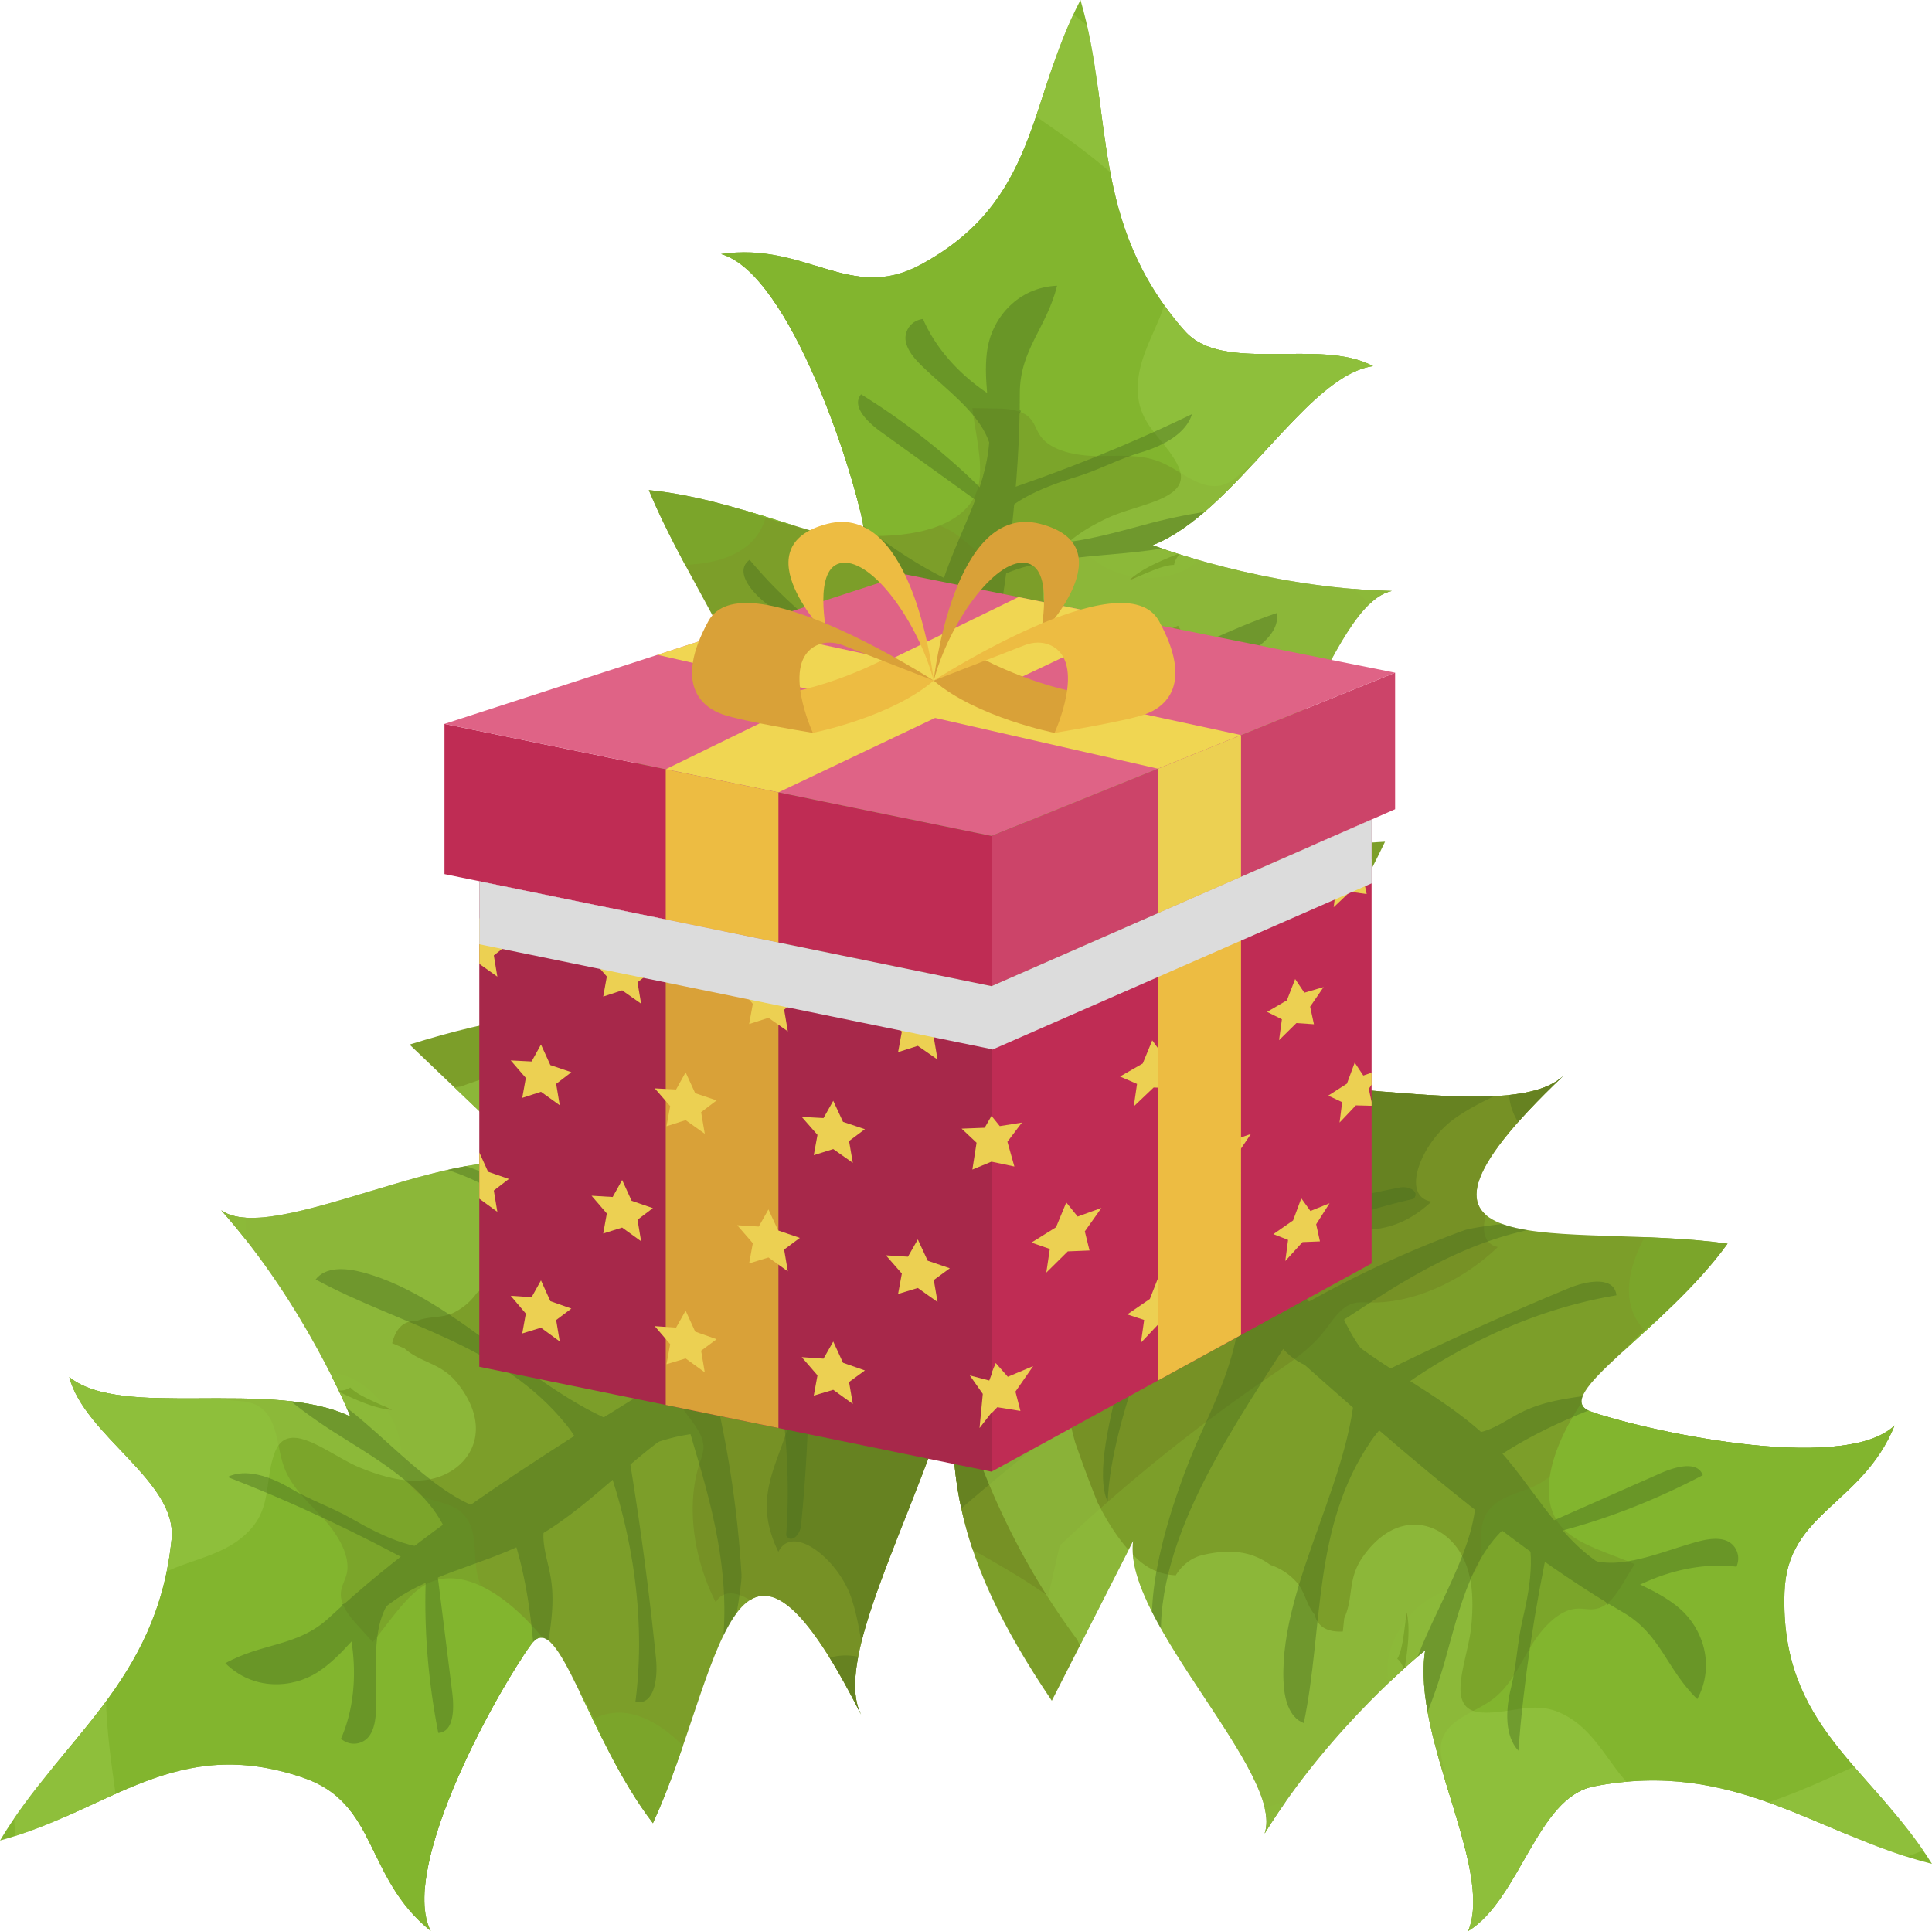 <svg xmlns="http://www.w3.org/2000/svg" xmlns:xlink="http://www.w3.org/1999/xlink" width="198" height="197.918" viewBox="0 0 198 197.918"><defs><path id="a" d="M114.359 113.917c9.495-7.512 39.431 2.563 45.872-3.664-21.412 20.334.407 14.906 16.819 17.217-6.443 8.911-18.298 15.611-14.081 17.177 4.623 1.727 25.776 6.614 31.207 1.448-3.331 8.203-11.003 8.847-11.29 17.1-.476 13.754 8.866 17.846 15.114 27.844-11.794-2.957-20.189-10.764-34.68-7.942-5.785 1.125-7.552 11.58-12.852 14.822 2.644-6.43-5.829-19.768-4.406-28.771 0 0-9.601 7.656-16.453 18.771 2.134-6.081-14.532-21.734-13.487-29.963l-8.328 16.365c-10.177-15.087-13.041-26.493-7.005-45.501 2.272-7.154 1.535-5.384 13.57-14.903z"/></defs><clipPath id="b"><use xlink:href="#a" overflow="visible"/></clipPath><g clip-path="url(#b)"><path fill="#7C9E29" d="M141.481 198.06c1.886-4.289 7.5-8.283 12.69-10.841 5.191-2.563 10.549-4.345 15.566-7.457 5.017-3.117 9.788-8.327 9.064-11.76-.229-1.086-.986-1.947-.617-3.262.772-2.743 5.377-4.977 7.959-7.688 3.425-3.595 2.692-7.345 5.087-11.141.676-1.073 1.612-2.162 2.042-3.218.456-1.122.293-2.08.123-2.994-1.043-5.629-2.089-11.25-3.134-16.879-.358-1.93-.759-3.932-2.346-5.037-1.062-.737-2.604-1.033-3.599-1.828-3.621-2.902 1.265-10.396 1.016-15.399-.245-4.856-5.91-6.923-12.641-5.172-6.73 1.745-14.008 6.861-18.452 12.476-3.682-.286-9.211.33-12.019 3.976-1.094 1.42-1.319 2.841-2.062 4.276-2.03 3.928-8.474 7.531-12.029 6.736l-3.232 5.09c-8.915 2.978-18.013 7.288-26.624 12.623 1.114 3.61 1 9.271-4.562 12.629-1.74 1.048-3.636 1.564-5.341 2.679-3.108 2.043-4.362 5.18-5.205 7.816-1.159 3.634-2.318 7.274-3.48 10.91-1.228 3.841-2.463 7.823-1.569 10.852 1.087 3.688 5.161 5.38 9.354 6.578 11.311 3.241 24.708 4.063 39.258 2.412 5.856-.659 12.548-1.56 14.941 1.686"/><path fill="#769125" d="M108.606 158.422a172.233 172.233 0 0 1 21.545-17.354c1.979-1.346 4.049-2.706 5.553-4.612.817-1.034 1.569-2.304 2.713-2.771.636-.264 1.256-.202 1.859-.185 4.355.143 9.407-2.029 13.231-5.683-2.838-.605-1.033-5.686 1.91-7.837 2.946-2.148 6.458-2.896 9.29-5.235 4.909-4.058 5.466-11.31 2.51-14.984-2.957-3.674-8.254-4.642-13.384-5.205a151.561 151.561 0 0 0-19.044-.841c-8.399.153-17.411 1.111-25.85 5.951-7.304 4.187-13.496 10.954-18.103 18.175-5.099 7.994-8.542 17.268-6.951 24.747 2.41 11.331 14.823 14.733 23.546 21.017"/><path fill="#668221" d="M94.737 157.98a211.556 211.556 0 0 1 24.992-19.58c2.292-1.529 4.687-3.075 6.447-5.192.957-1.146 6.165-6.771 7.485-7.322.733-.31-.688.004 0 0 4.973-.04 8.597 1.363 13.046-2.726-3.232-.529-1.06-6.063 2.352-8.502 3.413-2.438 7.443-3.393 10.729-6.03 5.694-4.567 6.488-12.384 3.188-16.208-3.296-3.82-9.33-4.639-15.178-5.017-7.079-.461-14.342-.492-21.744-.092-9.602.524-19.918 1.945-29.666 7.505-8.437 4.812-15.659 12.351-21.08 20.31-5.998 8.809-10.131 18.923-8.476 26.89 2.508 12.074 16.62 15.204 26.452 21.584"/><g fill="#7BA52A"><path d="M165.161 198.09c9.008-2.909 18.18-6.442 26.586-11.48 14.309-8.567 25.156-20.867 31.181-32.657 6.021-11.793 7.665-23.164 7.639-33.809-.009-3.542-.256-7.166-2.747-9.439-2.489-2.267-6.905-2.892-11.307-3.225-9.816-.741-21.285-.109-32.386 5.315-11.1 5.424-20.413 17.02-16.114 22.917 1.342 1.838 3.835 3.181 5.812 4.687-.521.646-1.034 1.296-1.555 1.938-.73.904-1.632 1.876-2.638 2.052-.827.15-1.465-.295-2.236-.373-1.757-.177-3.729 1.554-5.085 3.255-1.355 1.708-2.603 3.672-4.438 4.729-1.875 1.077-4.314 1.21-5.493 3.07-1.217 1.915.091 4.05-1.175 5.94-.944 1.417-2.708 1.82-4.176 2.562-3.121 1.577-5.295 5.533-4.75 8.369.738.814 1.699 1.32 2.798 1.592.006 1.444-.256 2.927-1.389 4.5-4.032 5.615-13.552 6.374-20.777 9.751-6.284 2.94-11.044 8.738-11.405 13.237 11.805 6.959 33.709 3.514 53.655-2.931zm-53.282 5.567c-.345-.795-.454-1.688-.375-2.638a18.432 18.432 0 0 1-2.125-1.443l2.5 4.081z"/><path d="M142.371 172.455c-.053-.162-.059-.345-.093-.516-.054-.062-.123-.097-.174-.154l.267.67z"/></g><g fill="#82B52E"><path d="M169.161 215.478c8.831-4.407 17.721-9.424 25.535-15.688 13.299-10.668 22.313-24.135 26.401-36.21 4.087-12.081 3.694-22.951 1.701-32.81-.663-3.287-1.589-6.604-4.601-8.235-3.008-1.639-7.715-1.38-12.357-.856-10.347 1.175-22.16 3.936-32.705 11.071-10.546 7.139-18.085 19.665-12.527 24.314 1.737 1.45 4.574 2.227 6.911 3.256-.425.688-.838 1.395-1.263 2.084-.592.979-1.346 2.056-2.362 2.409-.833.296-1.577 0-2.396.075-1.859.171-3.593 2.141-4.687 3.983-1.099 1.845-2.029 3.901-3.744 5.227-1.752 1.359-4.264 1.94-5.147 3.888-.911 2.008.842 3.742-.125 5.737-.722 1.492-2.482 2.203-3.873 3.168-2.953 2.052-4.486 6.138-3.392 8.666.916.615 2.009.897 3.205.945.273 1.346.272 2.76-.615 4.438-3.158 5.973-12.918 8.483-19.811 12.99-5.995 3.916-9.873 10.196-9.421 14.438 13.57 4.223 35.717-3.125 55.273-12.89zm-54.39 15.269c-.506-.672-.782-1.484-.881-2.378a22.014 22.014 0 0 1-2.474-.935l3.355 3.313z"/><path d="M140.723 196.014c-.085-.136-.126-.306-.19-.455-.068-.044-.148-.065-.212-.115l.402.57z"/></g><path fill="#668221" d="M209.939 149.364c-.193-2.858-.402-5.771-1.573-8.115-1.173-2.339-3.507-4.031-6.488-3.626-1.382.183-2.807.805-4.197 1.035-1.391.242-2.861-.027-3.268-1.198-.406-1.174.172-3.187-1.075-3.41-.396-.071-.879.088-1.241-.047-.584-.211-.571-1.033-.655-1.693-.221-1.713-1.625-2.881-3.413-2.831-.543.018-1.144.125-1.571-.105-.457-.24-.604-.809-.732-1.338a46.588 46.588 0 0 0-1.887-5.962c-.974-2.481-2.585-5.061-5.554-4.738-1.893.208-3.793 1.563-5.686 2.502-1.893.938-4.259 1.375-5.121-.034-.451-.735-.398-1.863-1.08-2.374-.772-.584-2.088-.112-3.23.17-4.428 1.084-8.387-1.496-8.541-5.733-.15-4.239 3.678-9.503 8.113-10.989 4.558-1.522 8.297.742 11.465 2.942 4.601 3.207 9.203 6.408 13.803 9.605 3.157 2.199 6.336 4.419 8.79 7.369 2.72 3.274 9.397 5.907 11.08 9.985 1.229 2.973-2.43 7.505.09 9.318 1.263.916 2.877 1.561 3.391 3.114.676 2.056 4.945 1.723 3.519 4.068"/><path fill="#476D1F" d="M120.255 116.486c-2.632.741-5.273 2.033-7.701 3.759-.611.434-1.233.924-1.651 1.553-.381.575-3.598 2.729-3.779 3.347-1.859 6.364-2.201 11.077-5.548 17.235-1.042-2.444-.682-5.621.047-8.69.729-3.068-.573-6.321-.186-9.349.48-3.75 2.322-7.352 4.257-11.052.486-.928 1.144-1.846 2.008-2.475.988-.717 2.115-.972 3.187-1.2 2.378-.509 4.755-1.02 7.134-1.528 3.078-.656 7.511-3.638 10.344-3.304 2.364.278 3.581 1.874 6.126 1.506 1.961-.29 4.087-1.587 6.067-2.016 1.309-.286 2.083 1.649 3.338 1.652 4.971.017 13.759-1.631 18.039-.055-6.481.167-16.765 2.086-23.491 3.699-3.214.767-8.215 1.212-11.06.625-3.423-.707-5.849 3.065-8.031 3.797-1.342.445-2.855.482-4.042 1.454"/><path fill="#476D1F" d="M201.913 133.486c-.385-2.121-1.456-3.923-3.039-5.112-1.017-.769-2.223-1.278-3.324-1.934-2.933-1.743-5.061-4.435-7.522-6.74-.98-.91-2.022-1.771-3.204-2.448-1.345-.76-2.859-1.276-4.368-1.794-2.01-.686-4.02-1.373-6.029-2.063-1.902-.646-3.829-1.302-5.995-1.353-2.137-.05-4.498.482-6.396-.122-1.436-.452-2.473-1.52-3.859-2.063-4.258-1.659-10.478 1.974-15.125 1.036-2.498-.506-4.316-2.402-4.751-4.961 7.811-5.343 16.79-7.62 24.566-6.937 7.775.686 14.372 4.181 19.311 9.237 2.601 2.657 4.759 5.734 7.165 8.578a61.724 61.724 0 0 0 9.466 9.048c.788.604 1.606 1.21 2.042 2.133.438.925.411 2.25-.387 3.329"/><path opacity=".66" fill="#94C442" d="M110.404 168.07c2.373 5.095 5.201 9.932 9.301 13.252 12.283 20.517 39.999 19.45 66.522 11.385 5.828-.962 11.768-2.946 17.7-6.393 1.689-.985 2.447-2.376 2.5-3.592.517 0 1.031.016 1.536.063 4.028.388 5.931-6.474 1.942-6.861-7.053-.681-14.244 2.567-21.564 5.913-9.651 4.409-17.24 6.78-22.643-.417-1.699-2.257-3.054-4.596-5.73-5.833-2.844-1.311-5.27.123-8.157-.067-3.871-.265-1.353-5.394-1.026-8.856.269-2.846.129-5.562-1.217-7.664-2.046-3.198-6.515-4.266-9.909.584-1.587 2.273-.912 4.115-1.894 6.27-.048.459-.099.912-.146 1.367-1.62.085-2.586-.503-2.902-1.761-.804-.922-1.011-2.396-1.872-3.33a6.23 6.23 0 0 0-2.669-1.74c-1.859-1.387-4.129-1.665-6.938-1-1.207.289-2.15 1.099-2.739 2.073-1.872-.101-3.262-.856-4.634-2.365-1.333-1.464-2.445-3.208-3.385-5.114a124.462 124.462 0 0 1-2.161-5.774c-.033-.088-.081-.225-.135-.377-1.545-5.633-2.056-11.953-2.002-17.629.02-2.399-2.763-3.463-5.029-1.436-1.068.959-1.825 1.917-2.356 2.883-2.086.337-4.612 2.685-4.105 5.184 2.4 11.822 7.104 22.358 13.712 31.235zm48.258 22.826c.474.114.95.227 1.428.34-.549.022-1.093.036-1.636.046.071-.129.142-.257.208-.386zm-14.503-25.632c.397 1.6.118 3.776-.25 6.073-.019-.085-.046-.152-.063-.238a1.915 1.915 0 0 0-.643-1.077c.041-.085.091-.17.129-.258.463-1.028.596-2.846.827-4.5z"/></g><g opacity=".43" clip-path="url(#b)" fill="#476D1F"><path d="M104.449 121.074c3.806.408 7.717.849 10.74 2.805 2.828 1.827 5.336 4.532 7.897 6.711 12.95 11.013 27.59 25.51 43.293 34.693 3.851 2.257 4.383 5.762 7.569 8.87 1.887-3.527.521-7.311-1.846-9.325-2.363-2.015-5.554-2.882-8.16-4.578-4.541-2.963-7.045-8.27-10.811-12.18-4.84-5.027-11.658-7.658-16.754-12.4-2.377-2.212-4.355-4.862-6.706-7.109-6.289-6.005-15.295-8.894-24.941-8.013"/><path d="M158.861 157.524c-1.594 7.338-2.685 14.672-3.257 21.908-1.372-1.485-1.338-4.079-.741-6.475.593-2.399.62-4.575 1.184-6.975.894-3.8 1.455-7.762-.294-10.508-4.817 2.933-6.16 9.406-7.678 14.773-1.177 4.156-2.896 8.283-5.092 12.211-.101-4.479.858-9.257 2.772-13.825 2.537-6.05 6.856-12.734 5.083-17.952-.823-2.426-2.871-3.936-5.051-4.996-.761-.374-1.618-.706-2.561-.422-1.1.334-2.011 1.401-2.727 2.448-6.014 8.778-4.854 19.13-6.879 28.899-1.544-.59-2.022-2.533-2.086-4.385-.357-10.248 7.673-21.572 7.372-31.839-2.896.628-5.7-.173-7.399-2.124-5.624 8.83-14.353 21.411-12.194 32.488-3.361-4.667.793-17.312 3.793-23.891 1.833-4.02 3.676-8.196 3.902-12.248.226-4.058-1.613-7.969-5.254-8.446-1.938 6.25-7.901 18.948-8.233 27.763-2.527-5.506 5.74-23.083 3.912-29.031 5.582.354 11.646.959 14.645 5.319 1.167 1.703 1.761 3.843 2.71 5.72 5.084 10.029 19.342 10.917 24.62 20.807"/><path d="M166.52 163.244c3.713-2.161 7.809-3.113 11.441-2.664.509-1.18-.119-2.341-1.091-2.688-.971-.35-2.169-.092-3.306.238-2.618.751-5.268 1.842-7.842 2.025-2.573.179-5.154-.799-5.802-3.226 4.913-1.291 9.827-3.223 14.589-5.727-.521-1.476-2.711-.918-4.344-.194a16453.5 16453.5 0 0 0-12.291 5.433c-1.941-1.941-3.45-4.344-4.439-7.077 4.984-3.345 10.418-5.271 15.759-7.15 2.917-1.026 6.635-1.781 7.675.74.611-2.08-1.336-3.46-3.286-3.231-1.948.228-3.894 1.455-5.854 2.185-3.933 1.465-7.956.929-11.814 2.849-1.301.653-2.559 1.57-3.892 1.953-3.644 1.048-6.035-2.144-7.673-5.039 6.701-4.629 14.089-7.711 21.305-8.905-.198-1.957-2.931-1.536-4.891-.727a326.253 326.253 0 0 0-19.167 8.673 18.687 18.687 0 0 1-3.851-5.458c4.726-3.038 12.425-8.55 21.437-9.605.424-1.08-8.081.069-9.11.446-5.717 2.083-11.378 4.72-16.884 7.853-1.193-1.861-2.383-3.724-3.576-5.586 4.992-2.491 10.135-4.337 15.25-5.479.696-.747-.486-1.345-1.369-1.172a169.1 169.1 0 0 0-20.291 5.279c.452 3.024 2.542 5.07 4.549 6.959 2.609 2.454 5.215 4.913 7.822 7.365 3.334 3.138 6.675 6.281 10.464 8.848 6.553 4.438 14.597 7.32 18.717 14.315"/></g><defs><path id="c" d="M97.935 130.738c4.461 11.254-13.801 37.024-9.694 44.99-13.311-26.364-14.396-3.906-21.328 11.143-6.68-8.73-9.681-22.009-12.4-18.423-2.981 3.931-13.753 22.782-10.368 29.47-6.898-5.553-5.306-13.085-13.123-15.729-13.037-4.422-19.647 3.351-31.022 6.455 6.229-10.445 16.124-16.239 17.591-30.925.586-5.867-8.918-10.566-10.492-16.575 5.391 4.381 20.604.107 28.814 4.054 0 0-4.568-11.393-13.238-21.149 5.207 3.789 24.999-7.667 32.574-4.299l-13.276-12.685c17.384-5.403 29.126-4.866 45.597 6.386 6.199 4.237 4.709 3.021 10.365 17.287z"/></defs><clipPath id="d"><use xlink:href="#c" overflow="visible"/></clipPath><g clip-path="url(#d)"><path fill="#7C9E29" d="M9.545 132.493c3.564 3.046 5.769 9.568 6.731 15.274.958 5.709 1.122 11.355 2.661 17.055 1.54 5.702 5.159 11.769 8.655 12.064 1.106.096 2.149-.381 3.301.35 2.402 1.53 3.219 6.581 5.073 9.836 2.456 4.31 6.258 4.694 9.205 8.072.834.958 1.601 2.168 2.494 2.888.943.759 1.908.878 2.833.977 5.686.622 11.375 1.236 17.061 1.858 1.957.211 3.987.409 5.499-.795 1.016-.806 1.74-2.199 2.79-2.927 3.821-2.63 9.591 4.208 14.455 5.408 4.724 1.169 8.33-3.667 8.593-10.615.263-6.949-2.541-15.389-6.639-21.261 1.335-3.447 2.335-8.919-.35-12.657-1.047-1.454-2.338-2.08-3.5-3.205-3.177-3.075-4.776-10.284-2.985-13.459-1.317-1.519-2.634-3.044-3.953-4.563-.279-9.391-1.791-19.345-4.421-29.129-3.782.026-9.168-1.709-10.779-8.001-.505-1.967-.451-3.932-1.032-5.886-1.062-3.566-3.707-5.67-5.987-7.234-3.148-2.16-6.298-4.316-9.446-6.474-3.329-2.281-6.787-4.612-9.942-4.626-3.844-.021-6.636 3.396-8.991 7.062-6.361 9.905-11.005 22.494-13.612 36.903-1.049 5.802-2.117 12.47-5.916 13.827"/><path fill="#769125" d="M56.968 112.418a172.211 172.211 0 0 1 10.42 25.629c.716 2.284 1.422 4.656 2.813 6.647.755 1.081 1.757 2.162 1.876 3.396.066.684-.166 1.261-.356 1.832-1.389 4.133-.762 9.591 1.634 14.309 1.393-2.546 5.741.646 6.954 4.085 1.21 3.439.913 7.018 2.338 10.406 2.475 5.862 9.262 8.483 13.629 6.713 4.369-1.774 6.823-6.57 8.836-11.317a151.629 151.629 0 0 0 6.286-17.996c2.272-8.089 3.948-17 1.744-26.472-1.909-8.198-6.609-16.079-12.198-22.568C94.757 99.9 86.867 93.934 79.25 93.304c-11.549-.955-18.38 9.955-26.91 16.5"/><path fill="#668221" d="M61.383 99.265a211.507 211.507 0 0 1 11.555 29.568c.809 2.637 1.601 5.373 3.116 7.671.824 1.243 4.714 7.851 4.863 9.277.083.789.194-.662 0 0-1.396 4.773-3.781 7.839-1.145 13.275 1.436-2.943 6.114.732 7.465 4.698 1.352 3.973 1.103 8.103 2.683 12.01 2.739 6.771 9.999 9.781 14.607 7.723 4.608-2.061 7.127-7.6 9.174-13.092 2.481-6.648 4.601-13.595 6.345-20.801 2.26-9.346 3.872-19.632 1.353-30.566-2.182-9.469-7.325-18.554-13.386-26.035-6.709-8.282-15.208-15.152-23.313-15.858-12.289-1.073-19.341 11.542-28.284 19.118"/><g fill="#7BA52A"><path d="M2.702 155.166c.194 9.465.938 19.261 3.341 28.763 4.092 16.166 12.747 30.101 22.303 39.262 9.555 9.162 19.981 14.009 30.175 17.044 3.399 1.014 6.94 1.822 9.833.088 2.888-1.729 4.761-5.781 6.345-9.903 3.534-9.188 6.23-20.352 4.231-32.542-2-12.194-10.429-24.451-17.31-22.027-2.148.755-4.151 2.758-6.164 4.219-.466-.687-.939-1.367-1.405-2.047-.656-.966-1.331-2.106-1.212-3.119.097-.839.709-1.319 1.004-2.037.676-1.634-.411-4.018-1.655-5.8-1.244-1.795-2.765-3.553-3.249-5.615-.493-2.107.084-4.483-1.357-6.144-1.485-1.722-3.908-1.079-5.356-2.836-1.081-1.312-.962-3.12-1.247-4.738-.608-3.441-3.776-6.664-6.647-6.958-.993.475-1.752 1.249-2.332 2.229-1.388-.415-2.726-1.088-3.912-2.632-4.218-5.476-2.202-14.814-3.358-22.703-1.005-6.865-5.189-13.09-9.392-14.733-10.063 9.301-13.067 31.269-12.636 52.229zm10.002-52.631c.859-.103 1.749.05 2.636.4a18.86 18.86 0 0 1 1.994-1.621l-4.63 1.221z"/><path d="M33.813 140.719c.17-.008.347.04.521.056.071-.036.125-.09.199-.124l-.72.068z"/></g><g fill="#82B52E"><path d="M-15.104 153.987c1.679 9.732 3.925 19.684 7.678 28.972 6.384 15.809 16.688 28.315 27.078 35.707 10.392 7.389 20.914 10.138 30.933 11.073 3.339.309 6.781.378 9.212-2.036 2.43-2.412 3.54-6.99 4.373-11.589 1.854-10.246 2.609-22.357-1.191-34.511-3.8-12.147-13.625-22.979-19.68-18.995-1.89 1.248-3.449 3.742-5.102 5.687a492.49 492.49 0 0 0-1.638-1.808c-.765-.851-1.577-1.884-1.626-2.961-.041-.884.454-1.51.619-2.313.372-1.833-1.021-4.06-2.47-5.635-1.446-1.578-3.147-3.066-3.925-5.092-.797-2.066-.632-4.644-2.243-6.047-1.66-1.454-3.825-.268-5.46-1.77-1.218-1.119-1.392-3.013-1.917-4.62-1.115-3.423-4.587-6.063-7.323-5.747-.853.708-1.44 1.672-1.828 2.797-1.363-.119-2.723-.529-4.074-1.862-4.812-4.74-4.406-14.814-6.734-22.712-2.03-6.865-6.929-12.391-11.121-13.177-7.945 11.776-7.279 35.103-3.561 56.639zm1.034-56.479c.789-.292 1.645-.324 2.528-.161a20.747 20.747 0 0 1 1.609-2.1l-4.137 2.261z"/><path d="M11.722 132.354c.157-.036.329-.03.492-.051.063-.047.105-.114.17-.167l-.662.218z"/></g><path fill="#668221" d="M36.474 212.069c2.794.64 5.65 1.278 8.228.833 2.576-.453 4.87-2.199 5.343-5.17.215-1.381.034-2.923.211-4.319.173-1.399.853-2.735 2.093-2.784 1.239-.05 2.995 1.081 3.576-.05.181-.354.168-.864.397-1.173.374-.502 1.156-.252 1.811-.143 1.708.282 3.228-.729 3.696-2.447.143-.53.208-1.135.547-1.482.367-.367.955-.344 1.501-.318 2.116.111 4.206.081 6.255-.089 2.651-.217 5.589-1.016 6.131-3.949.347-1.875-.408-4.086-.759-6.169-.352-2.08-.09-4.475 1.504-4.897.834-.217 1.903.16 2.59-.346.778-.578.703-1.973.765-3.146.234-4.55 3.844-7.602 7.946-6.528 4.106 1.074 8.045 6.257 8.189 10.93.151 4.807-3.098 7.736-6.123 10.137-4.389 3.483-8.778 6.969-13.168 10.45-3.013 2.394-6.051 4.802-9.586 6.301-3.915 1.662-8.36 7.297-12.75 7.736-3.204.322-6.487-4.49-8.954-2.599-1.235.949-2.318 2.308-3.955 2.351-2.163.061-3.076 4.244-4.907 2.205"/><path fill="#476D1F" d="M93.779 135.647c.044-2.735-.432-5.641-1.387-8.455-.241-.718-.529-1.453-1.009-2.033-.442-.531-1.581-4.227-2.121-4.581-5.557-3.61-9.976-5.296-14.903-10.276 2.633-.298 5.574.962 8.303 2.547 2.732 1.583 6.223 1.27 9.01 2.515 3.449 1.532 6.375 4.336 9.36 7.259.751.729 1.439 1.625 1.792 2.638.402 1.148.319 2.297.232 3.391a4544.09 4544.09 0 0 0-.591 7.273c-.257 3.137 1.323 8.242.188 10.859-.946 2.179-2.828 2.889-3.203 5.43-.291 1.963.343 4.368.182 6.392-.109 1.335-2.178 1.519-2.545 2.721-1.444 4.759-2.394 13.646-5.139 17.289 1.706-6.25 2.829-16.653 3.222-23.563.188-3.295 1.204-8.21 2.587-10.766 1.662-3.073-1.254-6.485-1.326-8.782-.043-1.417.357-2.873-.231-4.292"/><path fill="#476D1F" d="M53.994 208.956c2.141.238 4.173-.269 5.771-1.44 1.023-.751 1.864-1.758 2.807-2.627 2.512-2.306 5.705-3.572 8.618-5.269 1.16-.67 2.282-1.421 3.266-2.359 1.122-1.069 2.055-2.371 2.981-3.671l3.706-5.175c1.169-1.635 2.35-3.294 3.023-5.356.664-2.03.833-4.442 1.956-6.09.848-1.24 2.172-1.927 3.088-3.1 2.815-3.603 1.126-10.604 3.361-14.781 1.201-2.25 3.542-3.445 6.12-3.123 2.868 9.017 2.464 18.271-.428 25.523-2.892 7.245-8.142 12.562-14.404 15.831-3.29 1.728-6.86 2.912-10.276 4.398a61.298 61.298 0 0 0-11.387 6.457c-.809.581-1.626 1.186-2.634 1.343-1.009.152-2.274-.256-3.078-1.332"/><path opacity=".66" fill="#94C442" d="M47.21 111.367c-5.563.803-11.009 2.122-15.372 5.091-23.178 5.859-30.132 32.709-30.047 60.425-.753 5.863-.56 12.127 1.033 18.799.454 1.896 1.563 3.024 2.719 3.426-.15.492-.312.985-.504 1.45-1.535 3.749 4.493 7.542 6.01 3.838 2.682-6.56 1.642-14.376.543-22.356-1.444-10.509-1.529-18.459 6.913-21.561 2.655-.979 5.289-1.599 7.239-3.807 2.077-2.353 1.397-5.085 2.415-7.793 1.364-3.634 5.551.254 8.773 1.566 2.647 1.07 5.291 1.72 7.693 1.04 3.65-1.04 5.959-5.017 2.289-9.663-1.719-2.175-3.681-2.056-5.459-3.613-.42-.179-.841-.359-1.263-.536.384-1.576 1.225-2.335 2.52-2.277 1.114-.5 2.583-.275 3.727-.825a6.333 6.333 0 0 0 2.437-2.056c1.863-1.388 2.78-3.481 2.953-6.364.073-1.236-.432-2.371-1.196-3.214.638-1.764 1.761-2.879 3.599-3.759 1.788-.856 3.772-1.42 5.87-1.768 2.039-.181 4.085-.33 6.152-.408.099-.007.237-.014.401-.024 5.839.143 12.038 1.472 17.462 3.157 2.291.715 4.111-1.651 2.818-4.403-.612-1.299-1.309-2.299-2.08-3.087.279-2.093-1.246-5.186-3.782-5.42-12.012-1.108-23.461.367-33.863 4.142zm-35.75 39.642c-.245.422-.491.843-.734 1.271.136-.53.278-1.057.423-1.583.104.108.206.213.311.312zm28.722-6.511c-1.644-.078-3.647-.974-5.744-1.989.085.011.163.004.247.011.457.041.865-.082 1.215-.309.072.07.14.139.212.204.855.733 2.554 1.383 4.07 2.083z"/></g><g opacity=".43" clip-path="url(#d)" fill="#476D1F"><path d="M93.933 119.184c-1.485 3.535-3.033 7.147-5.778 9.482-2.564 2.18-5.879 3.803-8.699 5.629-14.275 9.237-32.372 19.083-45.691 31.479-3.267 3.038-6.774 2.542-10.669 4.697 2.835 2.82 6.852 2.6 9.462.917 2.613-1.686 4.355-4.493 6.736-6.498 4.143-3.497 9.944-4.371 14.772-6.849 6.208-3.188 10.687-8.962 16.696-12.48 2.806-1.639 5.914-2.764 8.738-4.373 7.559-4.296 12.922-12.086 14.855-21.578"/><path d="M43.367 160.805c-6.573-3.638-13.278-6.79-20.046-9.421 1.815-.892 4.29-.106 6.414 1.148 2.124 1.265 4.204 1.914 6.335 3.143 3.383 1.948 7.02 3.63 10.152 2.747-1.421-5.462-7.236-8.609-11.941-11.605-3.642-2.325-7.099-5.16-10.229-8.396 4.316 1.192 8.619 3.486 12.442 6.634 5.067 4.174 10.227 10.236 15.733 10.036 2.558-.092 4.592-1.62 6.238-3.402.572-.618 1.139-1.345 1.139-2.327.001-1.145-.761-2.328-1.557-3.317-6.677-8.29-16.927-10.154-25.699-14.906 1.006-1.306 3.008-1.206 4.801-.733 9.919 2.606 18.449 13.56 28.369 16.221.229-2.956 1.806-5.407 4.165-6.471-6.834-7.93-16.375-19.909-27.605-21.032 5.441-1.875 16.349 5.741 21.787 10.506 3.324 2.913 6.792 5.88 10.611 7.263 3.816 1.386 8.094.751 9.6-2.597-5.431-3.656-15.875-13.024-24.223-15.878 6.003-.84 20.455 12.14 26.677 12.099-1.946 5.247-4.269 10.875-9.309 12.494-1.964.632-4.187.58-6.257.954-11.069 1.98-16.021 15.379-27.009 17.588"/><path d="M35.679 166.491c1.002 4.183.739 8.377-.736 11.728.98.827 2.274.558 2.887-.272.613-.825.707-2.052.722-3.232.036-2.729-.25-5.576.318-8.095.568-2.511 2.25-4.707 4.762-4.626-.179 5.078.255 10.34 1.285 15.621 1.557-.082 1.655-2.335 1.434-4.106-.554-4.445-1.109-8.891-1.666-13.333 2.414-1.3 5.154-2.055 8.052-2.212 1.774 5.733 2.053 11.493 2.314 17.149.143 3.082-.203 6.862-2.917 7.134 1.817 1.186 3.696-.281 4.039-2.212.344-1.935-.271-4.154-.404-6.241-.27-4.19 1.396-7.884.666-12.132-.244-1.435-.761-2.903-.744-4.29.044-3.79 3.788-5.158 7.032-5.893 2.503 7.741 3.334 15.708 2.396 22.961 1.936.375 2.319-2.361 2.107-4.473a329.217 329.217 0 0 0-2.79-20.854 18.789 18.789 0 0 1 6.331-2.114c1.551 5.4 4.612 14.355 3.03 23.295.914.716 2.258-7.761 2.197-8.857-.354-6.074-1.246-12.257-2.664-18.427l6.378-1.816c.949 5.496 1.241 10.95.863 16.182.51.88 1.426-.078 1.516-.976.687-6.845.948-13.846.785-20.952-3.027-.436-5.59.976-7.979 2.354-3.101 1.792-6.2 3.579-9.303 5.37-3.961 2.291-7.937 4.585-11.484 7.478-6.14 4.995-11.212 11.874-19.099 13.802"/></g><defs><path id="e" d="M86.518 111.163c-11.282-4.387-17.739-35.306-26.365-37.716 28.373 8.181 12.653-7.895 6.342-23.212 10.947 1.047 22.72 7.885 21.942 3.453-.853-4.856-7.331-25.578-14.538-27.649 8.762-1.28 13.195 5.015 20.458 1.088C106.463 20.579 105.269 10.448 110.733 0c3.414 11.671.925 22.863 10.69 33.935 3.898 4.422 13.811.66 19.288 3.593-6.883.968-14.103 15.021-22.586 18.352 0 0 11.459 4.405 24.511 4.695-6.323 1.233-11.396 23.534-19.021 26.791l18.331-1.094c-7.87 16.411-16.258 24.649-35.708 29.06-7.32 1.663-5.418 1.398-19.72-4.169z"/></defs><clipPath id="f"><use xlink:href="#e" overflow="visible"/></clipPath><g clip-path="url(#f)"><path fill="#7C9E29" d="M145.381 45.205c-4.653.542-10.936-2.284-15.773-5.465-4.836-3.181-9.082-6.902-14.305-9.656-5.226-2.748-12.135-4.227-14.732-1.866-.821.745-1.182 1.84-2.503 2.178-2.755.725-7.011-2.117-10.658-2.973-4.833-1.135-7.695 1.397-12.181 1.248-1.271-.041-2.679-.298-3.81-.135-1.2.176-1.94.801-2.644 1.411-4.323 3.748-8.648 7.493-12.973 11.242-1.485 1.288-3.008 2.64-3.159 4.571-.1 1.288.426 2.766.244 4.031-.67 4.591-9.608 4.167-13.796 6.913-4.068 2.667-2.98 8.599 1.931 13.523 4.911 4.918 13.003 8.609 20.096 9.601 1.616 3.324 4.945 7.779 9.513 8.357 1.778.224 3.116-.296 4.729-.384 4.414-.238 10.786 3.497 11.893 6.97 2.011.071 4.021.141 6.033.207 7.069 6.187 15.396 11.855 24.354 16.586 2.552-2.792 7.491-5.558 13.197-2.454 1.786.968 3.188 2.345 5.017 3.249 3.334 1.652 6.675 1.141 9.374.533 3.725-.835 7.449-1.674 11.171-2.511 3.936-.889 7.997-1.838 10.155-4.139 2.631-2.804 2.029-7.171.945-11.396-2.928-11.4-8.995-23.369-17.78-35.083-3.536-4.717-7.692-10.038-6.103-13.745"/><path fill="#769125" d="M127.82 93.612a171.637 171.637 0 0 1-25.871-9.802c-2.161-1.027-4.381-2.127-6.786-2.464-1.303-.177-2.782-.183-3.764-.934-.547-.415-.813-.979-1.102-1.509-2.083-3.828-6.51-7.09-11.596-8.538.915 2.754-4.379 3.767-7.723 2.311-3.346-1.451-5.766-4.103-9.217-5.363-5.983-2.178-12.522 1.009-14.194 5.418-1.672 4.407.17 9.468 2.285 14.175a149.88 149.88 0 0 0 8.907 16.854c4.379 7.171 9.766 14.458 18.208 19.289 7.307 4.183 16.278 6.1 24.837 6.424 9.474.352 19.213-1.371 24.859-6.523 8.558-7.814 5.21-20.243 6.223-30.949"/><path fill="#668221" d="M134.454 105.8a211.288 211.288 0 0 1-29.531-11.651c-2.481-1.202-5.027-2.488-7.739-2.937-1.475-.247-8.962-1.892-10.109-2.749-.634-.479.354.591 0 0-2.545-4.273-3.17-8.106-8.949-9.877 1.179 3.056-4.695 3.984-8.524 2.273-3.828-1.713-6.687-4.707-10.625-6.206-6.825-2.604-13.971.669-15.597 5.444-1.627 4.781.719 10.393 3.352 15.634a182.45 182.45 0 0 0 10.921 18.802c5.307 8.018 11.751 16.201 21.481 21.792 8.419 4.847 18.578 7.259 28.182 7.911 10.634.717 21.448-.835 27.485-6.295 9.149-8.271 4.706-22.023 5.239-33.73"/><g fill="#7BA52A"><path d="M133.428 24.763c-7.069-6.294-14.755-12.426-23.352-17.125C95.445-.37 79.347-3.507 66.131-2.739 52.916-1.971 42.27 2.368 33.107 7.776c-3.056 1.802-6.057 3.843-6.757 7.144-.696 3.294.998 7.419 2.938 11.386 4.325 8.842 10.675 18.417 20.968 25.249 10.294 6.831 25.01 8.993 27.918 2.307.909-2.09.808-4.918 1.107-7.384.818.125 1.637.237 2.456.362 1.149.169 2.444.452 3.107 1.23.547.64.482 1.415.805 2.122.739 1.604 3.226 2.434 5.384 2.739 2.158.306 4.482.389 6.321 1.434 1.881 1.075 3.228 3.114 5.428 3.189 2.267.082 3.446-2.128 5.722-1.995 1.697.102 2.938 1.419 4.319 2.31 2.934 1.895 7.451 1.768 9.621-.138.329-1.047.277-2.135-.042-3.219 1.246-.741 2.651-1.258 4.585-1.079 6.884.64 12.354 8.463 18.924 12.991 5.712 3.936 13.125 5.104 17.187 3.141.03-13.705-14.02-30.858-29.67-44.802z"/><path d="M165.185 67.905c-.514.7-1.23 1.246-2.087 1.659a18.976 18.976 0 0 1-.17 2.562l2.257-4.221zm-42.344-10.516c-.112.129-.265.226-.396.341-.024.077-.019.157-.047.23l.443-.571z"/></g><g fill="#82B52E"><path d="M146.403 12.514c-8.27-5.391-17.095-10.515-26.451-14.087-15.926-6.077-32.103-7.038-44.59-4.455-12.487 2.582-21.663 8.42-29.163 15.129-2.502 2.237-4.891 4.712-4.779 8.134.112 3.422 2.716 7.354 5.518 11.089 6.249 8.333 14.606 17.127 26.097 22.615 11.491 5.482 26.109 5.652 27.311-1.496.372-2.233-.396-5.071-.693-7.606.814.018 1.628.018 2.44.031 1.142.018 2.451.124 3.273.819.674.571.798 1.363 1.275 2.029 1.086 1.52 3.667 2.015 5.81 2.029 2.142.014 4.389-.225 6.401.585 2.057.821 3.831 2.697 5.958 2.474 2.195-.232 2.801-2.625 5.013-2.797 1.65-.133 3.153 1.031 4.69 1.736 3.263 1.51 7.563.768 9.19-1.454.068-1.103-.24-2.189-.806-3.243 1.019-.918 2.243-1.631 4.14-1.717 6.751-.298 13.854 6.853 21.224 10.519 6.413 3.191 13.794 3.358 17.222.822-3.224-13.838-20.766-29.227-39.08-41.156z"/><path d="M187.089 51.711c-.323.771-.884 1.423-1.607 1.959.204.874.36 1.747.446 2.607l1.161-4.566zm-43.088-4.816c-.078.142-.2.261-.299.394-.005.081.019.159.01.237l.289-.631z"/></g><path fill="#668221" d="M68.747 10.788c-2.369 1.61-4.78 3.265-6.206 5.457-1.425 2.195-1.707 5.071.151 7.437.862 1.095 2.118 2.013 3.022 3.092.908 1.081 1.421 2.485.615 3.431-.806.94-2.832 1.461-2.398 2.653.137.375.518.711.59 1.091.112.608-.604 1.016-1.129 1.418-1.369 1.06-1.665 2.861-.719 4.376.288.466.688.925.709 1.412.022.513-.395.934-.789 1.312a47.222 47.222 0 0 0-4.189 4.646c-1.647 2.09-3.057 4.786-1.274 7.185 1.137 1.523 3.267 2.478 5.033 3.636 1.766 1.16 3.34 2.978 2.565 4.433-.408.764-1.409 1.292-1.506 2.135-.11.963.963 1.854 1.782 2.701 3.176 3.273 2.954 7.99-.625 10.268-3.579 2.275-10.055 1.633-13.579-1.443-3.624-3.153-3.559-7.532-3.261-11.379l1.303-16.762c.296-3.84.602-7.701 1.907-11.311 1.446-4.004.34-11.096 3.008-14.608 1.944-2.568 7.701-1.698 7.994-4.795.146-1.552-.113-3.269.97-4.496 1.429-1.624-1.014-5.139 1.728-5.095"/><path fill="#476D1F" d="M85.751 104.779c1.971 1.897 4.421 3.522 7.139 4.742.688.309 1.42.595 2.173.642.689.035 4.177 1.72 4.802 1.564 6.427-1.614 10.668-3.704 17.669-3.93-1.575 2.129-4.5 3.427-7.516 4.351-3.021.924-5.166 3.694-7.974 4.892-3.474 1.483-7.516 1.715-11.689 1.92-1.045.05-2.17-.056-3.147-.483-1.118-.489-1.907-1.333-2.649-2.142-1.64-1.794-3.282-3.589-4.923-5.379-2.126-2.321-6.942-4.639-8.085-7.25-.955-2.178-.195-4.041-1.801-6.05-1.241-1.542-3.436-2.718-4.806-4.21-.908-.989.367-2.635-.265-3.714-2.5-4.295-8.368-11.046-9.17-15.533 3.419 5.503 10.278 13.406 15.072 18.391 2.291 2.383 5.199 6.474 6.132 9.227 1.122 3.307 5.603 3.491 7.338 5.006 1.065.932 1.862 2.217 3.297 2.751"/><path fill="#476D1F" d="M59.106 25.742c-1.632 1.407-2.644 3.241-2.87 5.21-.147 1.26.02 2.562.014 3.844-.019 3.408-1.265 6.605-2.005 9.896-.293 1.312-.508 2.643-.491 4.004.021 1.55.34 3.113.657 4.677l1.273 6.239c.405 1.971.815 3.964 1.866 5.86 1.036 1.868 2.691 3.637 3.132 5.577.334 1.472-.063 2.905.172 4.374.723 4.514 7 8.041 8.544 12.525.829 2.409.112 4.934-1.876 6.61-8.559-4.039-15.066-10.631-18.41-17.685-3.344-7.052-3.664-14.515-1.801-21.333.979-3.582 2.537-7.004 3.775-10.519a61.566 61.566 0 0 0 3.013-12.741c.125-.987.237-1.999.811-2.843.574-.843 1.733-1.496 3.067-1.349"/><path opacity=".66" fill="#94C442" d="M135.233 87.181c3.194-4.621 5.937-9.508 6.729-14.726 11.479-20.973-3.462-44.341-23.834-63.143-3.78-4.541-8.501-8.657-14.473-12.031-1.701-.959-3.283-.912-4.36-.34a15.705 15.705 0 0 1-.721-1.359c-1.702-3.672-8.584-1.842-6.9 1.797 2.979 6.424 9.419 10.989 16.01 15.611 8.685 6.09 14.566 11.439 11.096 19.738-1.091 2.607-2.426 4.963-2.138 7.892.31 3.12 2.773 4.485 4.067 7.076 1.735 3.473-3.965 3.895-7.117 5.364-2.588 1.206-4.864 2.701-5.997 4.928-1.724 3.382-.384 7.779 5.519 8.25 2.763.218 4.014-1.298 6.365-1.542.418-.183.836-.37 1.252-.558.893 1.353.876 2.481-.049 3.392-.391 1.16-1.556 2.084-1.927 3.298a6.276 6.276 0 0 0-.153 3.188c-.255 2.305.656 4.397 2.65 6.487.856.894 2.035 1.299 3.171 1.315.86 1.665.913 3.244.304 5.19-.589 1.895-1.527 3.735-2.698 5.506a124.32 124.32 0 0 1-3.887 4.789l-.259.306c-4.077 4.182-9.268 7.821-14.195 10.646-2.081 1.196-1.59 4.139 1.307 5.06 1.37.439 2.578.605 3.677.576 1.346 1.631 4.651 2.623 6.55.92 8.985-8.049 15.698-17.439 20.011-27.63zm-4.723-53.175c-.142-.465-.283-.934-.429-1.399.297.458.584.917.87 1.383-.146.004-.294.01-.441.016zm-14.772 25.477c1.176-1.148 3.195-2.009 5.363-2.855-.061.055-.111.115-.173.177-.34.306-.53.686-.602 1.095-.097.012-.197.012-.292.02-1.121.126-2.756.931-4.296 1.563z"/></g><g opacity=".43" clip-path="url(#f)" fill="#476D1F"><path d="M97.705 116.095c-1.574-3.492-3.171-7.087-3.015-10.686.148-3.362 1.213-6.896 1.798-10.204 2.946-16.745 8.044-36.7 8.027-54.898-.003-4.462 2.748-6.694 3.817-11.018-3.994.16-6.566 3.255-7.11 6.315-.544 3.056.326 6.243.179 9.353-.26 5.418-3.565 10.261-5.035 15.484-1.89 6.719-.707 13.928-2.219 20.729-.709 3.17-1.995 6.216-2.742 9.377-1.994 8.462.064 17.693 5.705 25.571"/><path d="M101.62 50.717c7.14-2.341 14.016-5.107 20.544-8.271-.584 1.935-2.838 3.216-5.207 3.916-2.369.697-4.26 1.778-6.614 2.505-3.729 1.148-7.436 2.671-8.919 5.57 4.966 2.674 11.23.554 16.631-.85 4.182-1.091 8.612-1.691 13.109-1.788-3.81 2.356-8.419 3.942-13.327 4.607-6.505.873-14.456.529-18.06 4.696-1.674 1.938-1.939 4.466-1.752 6.886.064.842.211 1.75.93 2.418.841.783 2.226 1.027 3.49 1.116 10.616.747 18.961-5.492 28.411-8.688.275 1.629-1.163 3.024-2.728 4.021-8.66 5.488-22.489 4.293-31.191 9.744 2.01 2.182 2.731 5.006 1.906 7.46 10.461.384 25.733 1.55 34.195-5.917-2.328 5.26-15.331 8.072-22.524 8.812-4.396.452-8.93.976-12.543 2.834-3.611 1.853-6.055 5.422-4.629 8.802 6.376-1.491 20.344-2.77 28.119-6.943-3.472 4.965-22.815 6.726-27.021 11.315-2.518-4.997-5.064-10.533-2.821-15.325.875-1.87 2.425-3.467 3.562-5.235 6.078-9.455-.368-22.203 5.49-31.756"/><path d="M102.684 41.219c-3.746-2.11-6.641-5.159-8.091-8.524-1.272.163-1.957 1.289-1.766 2.301.19 1.016 1.019 1.917 1.878 2.73 1.973 1.882 4.256 3.616 5.713 5.743 1.458 2.128 1.918 4.85.152 6.638-3.6-3.586-7.749-6.849-12.319-9.689-1.004 1.196.581 2.8 2.031 3.843 3.633 2.621 7.27 5.237 10.903 7.854-.69 2.654-2.002 5.175-3.856 7.409-5.41-2.607-9.818-6.322-14.14-9.98-2.359-1.991-4.893-4.818-3.246-6.989-2.101.525-2.307 2.897-1.125 4.467 1.183 1.563 3.226 2.625 4.843 3.943 3.256 2.655 4.829 6.396 8.439 8.749 1.218.795 2.645 1.413 3.649 2.371 2.746 2.61 1.205 6.288-.465 9.167-7.378-3.437-13.782-8.249-18.457-13.873-1.593 1.165.155 3.309 1.843 4.588a332.267 332.267 0 0 0 17.179 12.149c-.53 2.135-1.463 4.188-2.758 6.077-5.013-2.539-13.659-6.396-19.131-13.631-1.149.178 4.148 6.936 4.995 7.635 4.69 3.876 9.825 7.427 15.315 10.588-1.002 1.97-2.005 3.938-3.011 5.911-4.673-3.043-8.87-6.544-12.442-10.377-.993-.228-.915 1.099-.319 1.771C83.045 87.25 88 92.204 93.315 96.923c2.381-1.921 3.09-4.759 3.705-7.447.798-3.491 1.598-6.98 2.394-10.471 1.021-4.463 2.042-8.936 2.34-13.5.515-7.902-1.07-16.299 2.882-23.389"/></g><path fill="#BF2C54" d="M140.567 84.002v45.497l-38.953 21.341v-49.763z"/><path d="M108.493 98.143l-1.058 2.435-2.539 1.302 1.899.861-.363 2.392 2.219-1.944 2.242.154-.487-2.017 1.716-2.225-2.455.62zm15.895-5.957l-.917 2.241-2.198 1.15 1.644.849-.315 2.217 1.923-1.753 1.945.199-.422-1.89 1.492-2.034-2.133.519zm16.179-3.582l-.874 1.252.37 1.782-1.704-.236-1.68 1.587.277-2.068-1.444-.83 1.923-1.016.806-2.083.89 1.429 1.436-.337zm-37.323 28.422l.713 2.536-2.343-.495v-4.694l.848 1.049 2.269-.362zm14.843-10.393l-.972 2.369-2.329 1.337 1.742.759-.334 2.304 2.038-1.937 2.06.069-.446-1.917 1.577-2.194-2.257.682zm14.647-6.287l-.849 2.187-2.029 1.183 1.519.758-.292 2.14 1.777-1.751 1.799.121-.39-1.802 1.378-2.01-1.972.577zm-23.457 22.901l-1.051 2.542-2.521 1.571 1.885.653-.361 2.424 2.204-2.177 2.227-.09-.483-1.957 1.704-2.404-2.438.883zm15.791-7.658l-.912 2.334-2.184 1.385 1.634.668-.313 2.244 1.911-1.956 1.934-.012-.42-1.839 1.482-2.188-2.12.749zm15.499-4.417l-.286.436.286 1.337v.393l-1.612-.041-1.672 1.763.269-2.091-1.427-.671 1.915-1.227.797-2.157.883 1.326.847-.295zm-36.501 31.463l.513 1.98-2.369-.382-.596.614v-4.086l.437-1.051 1.234 1.403 2.596-1.092zm14.743-11.964l-.967 2.468-2.314 1.584 1.73.567-.332 2.334 2.026-2.15 2.046-.155-.445-1.862 1.569-2.359-2.243.923zm14.553-7.849l-.843 2.272-2.017 1.4 1.507.59-.287 2.166 1.766-1.939 1.788-.073-.389-1.754 1.371-2.153-1.96.789z" fill="#ECD052"/><path fill="#A7284A" d="M101.614 101.077v49.763l-52.493-10.75V90.326z"/><path fill="#BF2C54" d="M45.551 89.592l56.063 11.485V85.686L45.551 74.2z"/><path fill="#D9A138" d="M68.228 94.238v49.763l11.549 2.365V96.604z"/><path fill="#EDBC42" d="M68.228 78.847v15.391l11.549 2.366V81.213z"/><path fill="#CC4469" d="M142.977 82.943l-41.363 18.134V85.686l41.363-16.735z"/><path fill="#EDBC42" d="M127.187 89.867v46.964l-8.515 4.665V93.599z"/><path fill="#ECD052" d="M127.187 75.339v14.528l-8.515 3.732V78.784z"/><path fill="#DF6386" d="M142.977 68.951l-15.789 6.392h-.008l-8.508 3.444h-.009l-17.049 6.895-21.829-4.468h-.008l-11.549-2.369L45.551 74.2l21.829-7.08 8.667-2.813 16.748-5.435 11.582 2.327 12.339 2.478z"/><path fill="#F0D652" d="M127.18 75.343l-8.508 3.444h-.009l-22.827-5.201h-.009l-11.481-2.611L67.38 67.12l8.667-2.813 15.227 3.283 11.826 2.555z"/><path fill="#F0D652" d="M116.716 63.677L103.1 70.145l-7.264 3.441-16.051 7.628h-.008l-11.549-2.369 16.118-7.87 6.928-3.385 13.103-6.391z"/><path d="M94.061 102.218l1.012 2.163 2.268.74-1.642 1.233.387 2.248-2.025-1.408-2.021.644.385-2.095-1.632-1.84 2.257.102zm-15.306-2.822l.993 2.139 2.222.727-1.609 1.223.379 2.225-1.985-1.389-1.98.641.378-2.075-1.598-1.818 2.209.098zM63.759 96.63l.973 2.117 2.178.715-1.576 1.215.372 2.199-1.947-1.37-1.939.639.371-2.056-1.566-1.796 2.165.092zm-13.151 1.297l.361 2.176-1.848-1.311v-4.746l.899 1.966 2.133.705zm34.787 14.901l1.001 2.158 2.243.751-1.624 1.215.383 2.236-2.003-1.413-1.997.627.381-2.082-1.613-1.841 2.23.119zm-15.129-2.915l.981 2.134 2.196.739-1.589 1.207.374 2.212-1.962-1.394-1.957.624.373-2.062-1.58-1.819 2.185.114zm-14.825-2.854l.962 2.11 2.152.727-1.558 1.197.367 2.19-1.923-1.378-1.918.622.367-2.041-1.55-1.797 2.141.108zm38.62 19.978l1.012 2.18 2.268.777-1.642 1.206.387 2.253-2.025-1.44-2.021.612.385-2.091-1.632-1.867 2.257.141zm-15.306-3.077l.993 2.157 2.222.763-1.609 1.198.379 2.23-1.985-1.421-1.98.607.378-2.069-1.598-1.843 2.209.134zm-14.996-3.014l.973 2.132 2.178.752-1.576 1.189.372 2.206-1.947-1.404-1.939.608.371-2.05-1.566-1.822 2.165.13zm-13.151 1.078l.361 2.183-1.848-1.344v-4.746l.899 1.984 2.133.738zm34.787 15.478l1.001 2.176 2.243.787-1.624 1.187.383 2.244-2.003-1.446-1.997.593.381-2.075-1.613-1.867 2.23.156zm-15.129-3.164l.981 2.15 2.196.775-1.589 1.179.374 2.22-1.962-1.427-1.957.591.373-2.055-1.58-1.845 2.185.149zm-14.825-3.103l.962 2.128 2.152.762-1.558 1.172.367 2.195-1.923-1.408-1.918.59.367-2.035-1.55-1.824 2.141.143zm46.173-16.862l-.701 1.216-2.363.092 1.533 1.444-.43 2.75 1.961-.808zm.437 25.337l-.666 1.786-1.995-.518 1.33 1.891-.333 3.497 1.209-1.554.682-.916z" fill="#ECD052"/><path fill="#DCDCDC" d="M140.57 84.001v6.542l-38.954 17.075v-6.542z"/><path fill="#DCDCDC" d="M101.616 101.076v6.458l-52.493-10.75v-6.458z"/><path fill="#D9A138" d="M95.691 69.762s1.994-18.373 10.918-16.063 0 11.443 0 11.443 1.575-7.138-1.575-7.453c-3.15-.316-7.769 6.192-9.343 12.073z"/><path fill="#D9A138" d="M113.433 71.336l-5.359 3.78s-7.975-1.576-12.383-5.354l4.935-2.273c-.001 0 6.608 3.569 12.807 3.847z"/><path fill="#EDBC42" d="M95.691 69.762s19.526-12.599 23.097-6.09c3.568 6.509.63 8.819-1.47 9.554-2.101.735-9.244 1.891-9.244 1.891s3.338-7.217-.388-8.969c-.84-.395-1.822-.348-2.686-.012l-9.309 3.626z"/><g fill="#EDBC42"><path d="M77.949 71.336l5.357 3.78s7.975-1.576 12.385-5.354l-4.935-2.273s-6.609 3.569-12.807 3.847z"/><path d="M95.691 69.762s-1.994-18.373-10.919-16.063c-8.924 2.31 0 11.443 0 11.443s-1.575-7.138 1.575-7.453c3.149-.316 7.769 6.192 9.344 12.073z"/></g><path fill="#D9A138" d="M95.691 69.762s-19.528-12.599-23.097-6.09c-3.569 6.509-.63 8.819 1.47 9.554 2.099.735 9.242 1.891 9.242 1.891s-3.338-7.217.389-8.969c.839-.395 1.822-.348 2.686-.012l9.31 3.626z"/></svg>